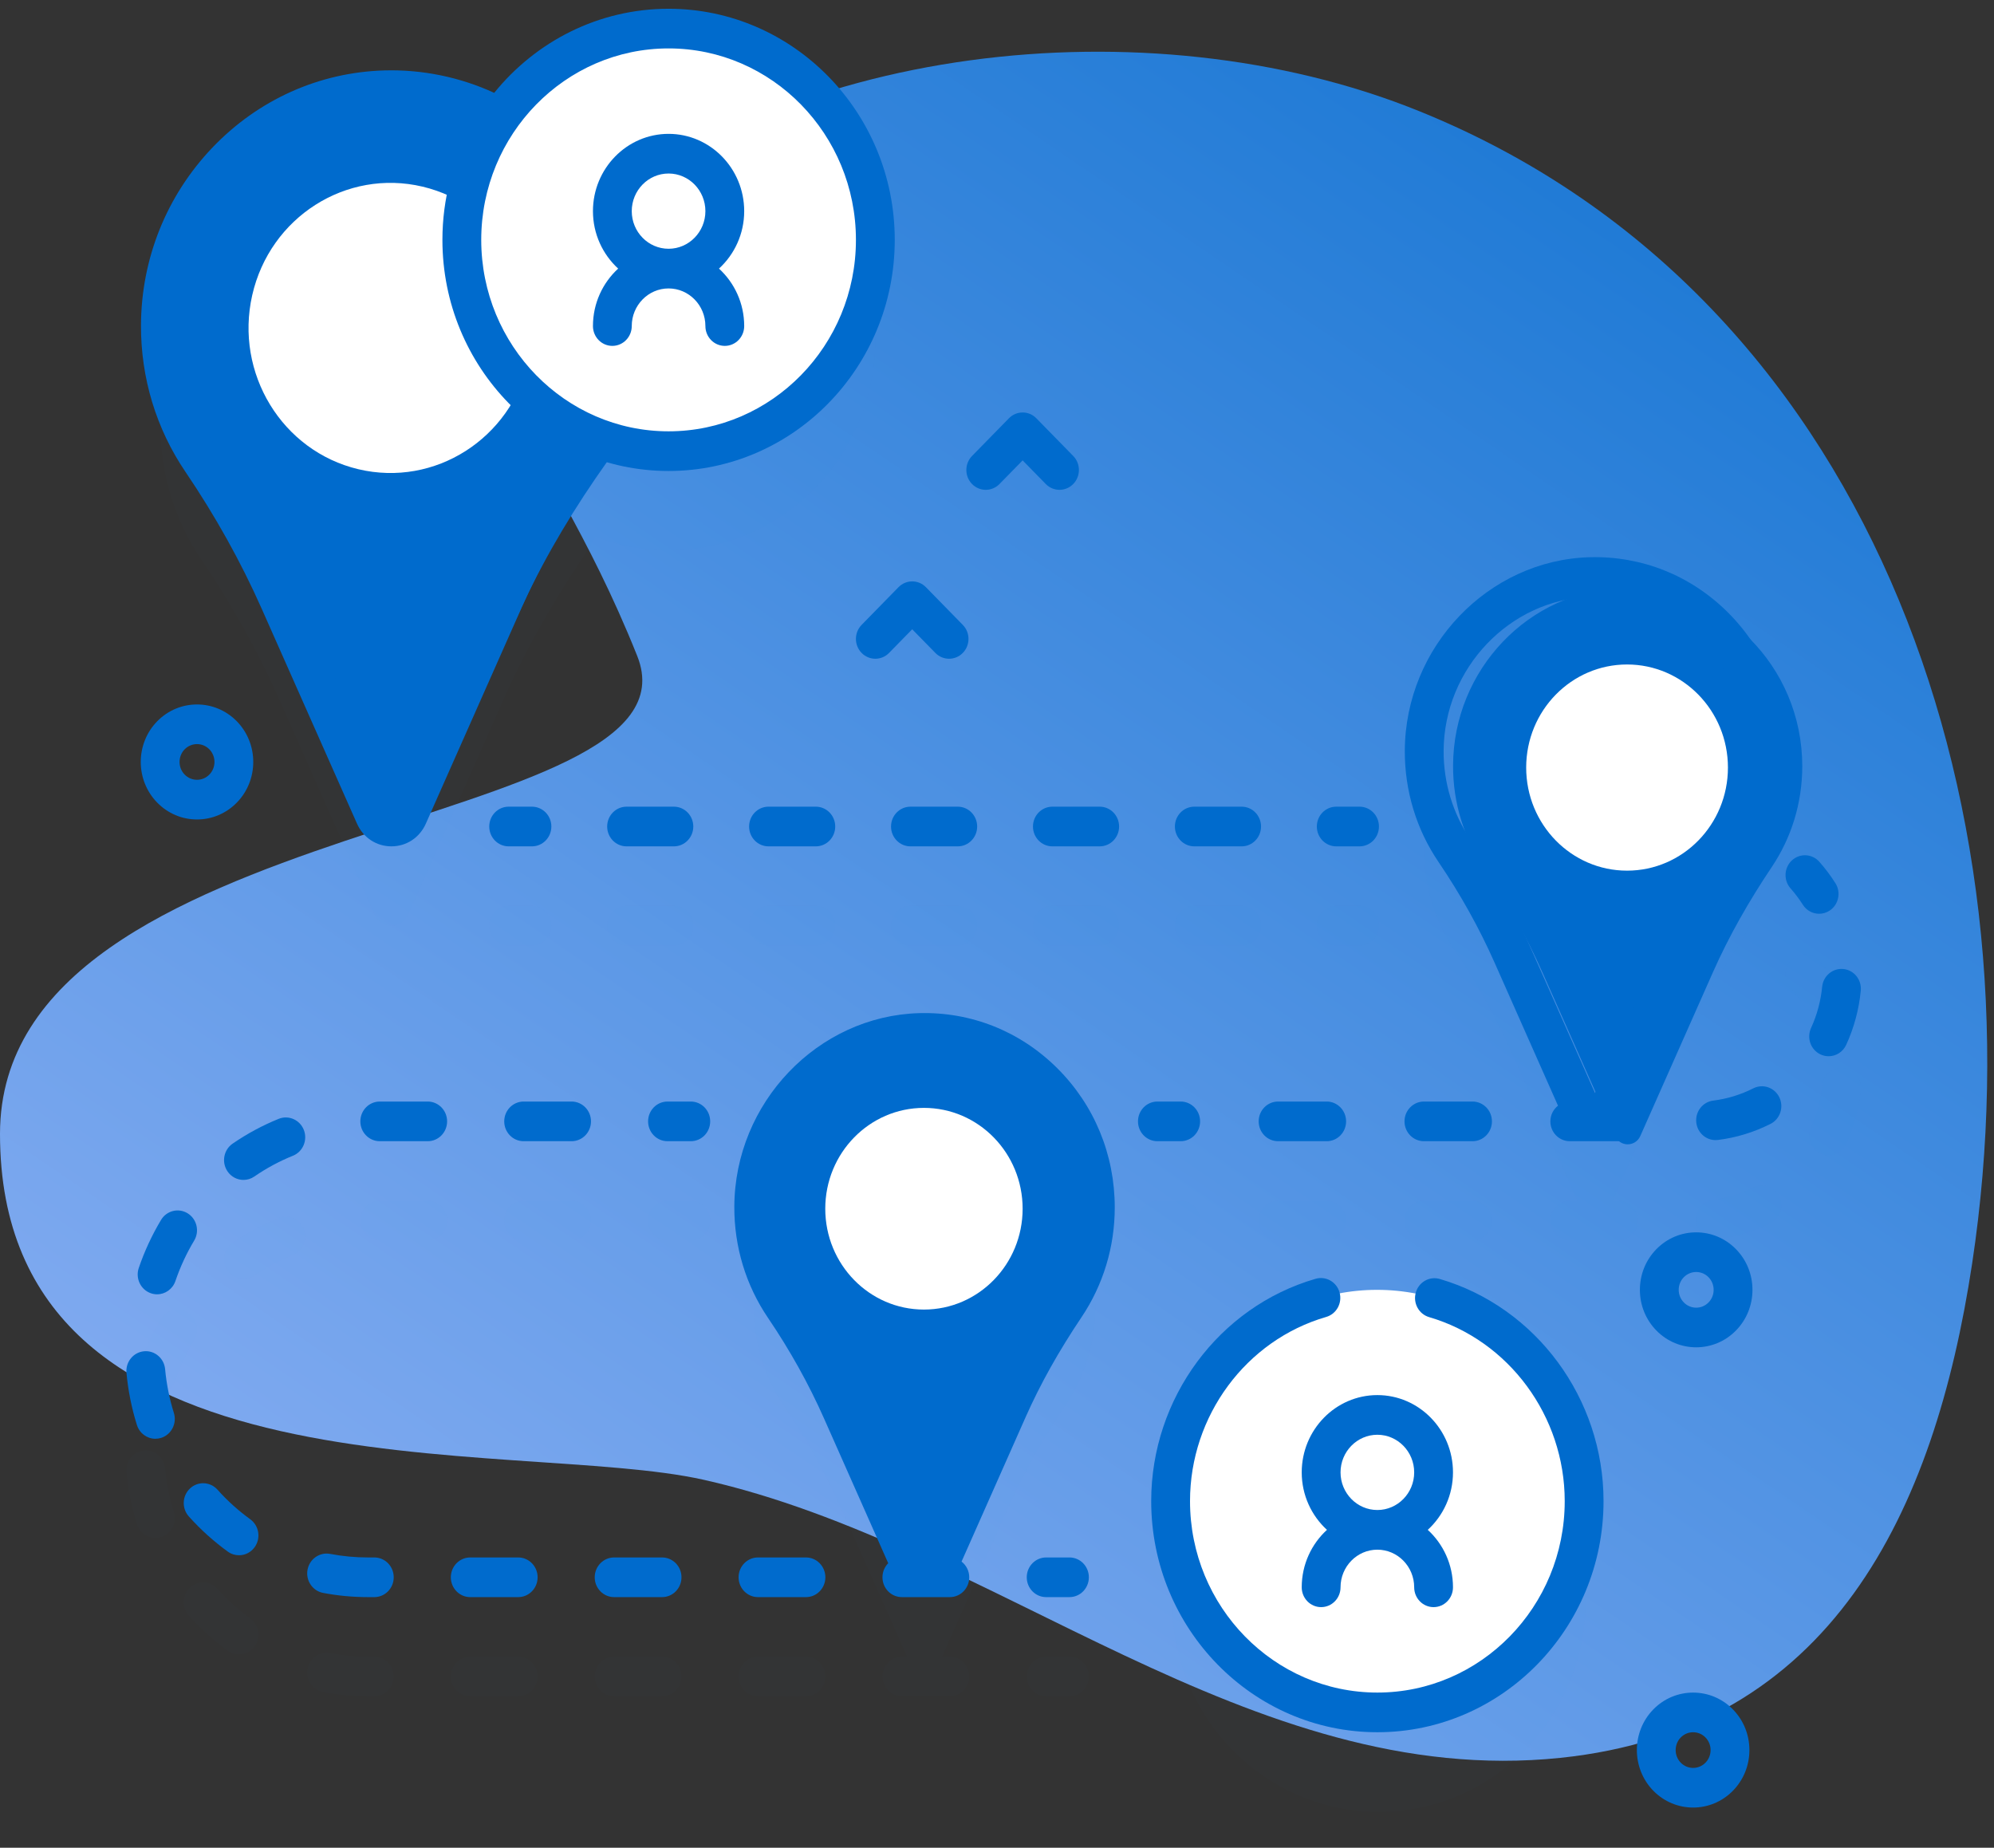 <svg width="150" height="139" viewBox="0 0 150 139" fill="none" xmlns="http://www.w3.org/2000/svg">
<rect x="0" y="0" width="150" height="139" fill="#333333" stroke="none"/>
<path d="M106.52 8.265C86.345 0.199 58.407 3.263 42.968 17.667C32.066 27.837 40.504 30.736 47.936 49.346C53.315 62.815 0 60.961 0 85.299C0 113.435 38.614 108.102 52.944 111.322C74.853 116.247 93.966 134.668 117.375 132.239C137.753 130.125 145.522 113.783 148.356 95.049C153.636 60.147 140.669 21.919 106.52 8.265Z" fill="url(#paint0_linear)"/>
<g opacity="0.1">
<path opacity="0.1" d="M69.186 85.166C62.281 85.361 56.728 91.179 56.7 98.237C56.69 101.033 57.534 103.626 58.981 105.76C60.65 108.221 62.11 110.824 63.32 113.551L68.229 124.622H67.845C67.039 124.622 66.385 125.29 66.385 126.114C66.385 126.938 67.039 127.606 67.845 127.606H71.453C72.259 127.606 72.913 126.938 72.913 126.114C72.913 125.29 72.259 124.622 71.453 124.622H70.87L75.82 113.46C77.024 110.744 78.501 108.168 80.152 105.709C81.569 103.599 82.399 101.044 82.399 98.291C82.398 90.916 76.448 84.961 69.186 85.166Z" fill="#006BCD"/>
<path opacity="0.1" d="M130.59 71.412C132.007 69.301 132.836 66.747 132.836 63.994C132.836 56.619 126.886 50.664 119.624 50.869C112.719 51.064 107.167 56.882 107.139 63.94C107.128 66.736 107.972 69.329 109.419 71.463C111.088 73.924 112.548 76.527 113.758 79.254L118.667 90.325H118.088C117.282 90.325 116.628 90.993 116.628 91.817C116.628 92.641 117.282 93.309 118.088 93.309H121.745C122.551 93.309 123.205 92.641 123.205 91.817C123.205 90.993 122.551 90.325 121.745 90.325H121.308L126.258 79.163C127.462 76.447 128.939 73.871 130.59 71.412Z" fill="#006BCD"/>
<path opacity="0.1" d="M21.018 52.642L28.185 68.805C28.676 69.912 30.213 69.912 30.704 68.805L37.925 52.52C39.554 48.846 41.553 45.361 43.786 42.035C44.145 41.5 44.477 40.943 44.779 40.366C46.493 41.031 48.351 41.398 50.294 41.398C58.884 41.398 65.847 34.282 65.847 25.504C65.847 16.726 58.884 9.61 50.294 9.61C45.053 9.61 40.421 12.261 37.603 16.321C35.035 14.923 32.085 14.161 28.952 14.249C19.613 14.513 12.103 22.382 12.065 31.929C12.05 35.711 13.192 39.218 15.149 42.104C17.408 45.433 19.383 48.953 21.018 52.642Z" fill="#006BCD"/>
<path opacity="0.1" d="M106.176 136.105C114.663 134.718 120.443 126.563 119.086 117.89C117.728 109.218 109.748 103.311 101.261 104.698C92.775 106.085 86.995 114.24 88.352 122.913C89.709 131.586 97.689 137.492 106.176 136.105Z" fill="#006BCD"/>
<path opacity="0.1" d="M51.966 90.325H50.214C49.408 90.325 48.754 90.993 48.754 91.817C48.754 92.641 49.408 93.309 50.214 93.309H51.966C52.772 93.309 53.426 92.641 53.426 91.817C53.426 90.993 52.772 90.325 51.966 90.325Z" fill="#006BCD"/>
<path opacity="0.1" d="M20.963 91.627C19.75 92.118 18.584 92.745 17.5 93.492C16.831 93.952 16.653 94.879 17.104 95.563C17.386 95.99 17.847 96.221 18.316 96.221C18.596 96.221 18.88 96.139 19.13 95.967C20.041 95.34 21.02 94.813 22.038 94.402C22.787 94.098 23.154 93.231 22.858 92.466C22.561 91.7 21.712 91.325 20.963 91.627Z" fill="#006BCD"/>
<path opacity="0.1" d="M49.806 124.622H46.198C45.392 124.622 44.738 125.29 44.738 126.115C44.738 126.939 45.392 127.607 46.198 127.607H49.806C50.612 127.607 51.266 126.939 51.266 126.115C51.266 125.291 50.612 124.622 49.806 124.622Z" fill="#006BCD"/>
<path opacity="0.1" d="M28.159 124.622H27.674C27.672 124.622 27.671 124.622 27.669 124.622C26.718 124.622 25.765 124.533 24.838 124.355C24.046 124.204 23.283 124.737 23.135 125.547C22.987 126.358 23.509 127.137 24.302 127.289C25.405 127.5 26.538 127.607 27.669 127.607H27.674H28.16C28.966 127.607 29.619 126.939 29.619 126.114C29.619 125.291 28.965 124.622 28.159 124.622Z" fill="#006BCD"/>
<path opacity="0.1" d="M32.175 90.325H28.567C27.761 90.325 27.107 90.993 27.107 91.817C27.107 92.641 27.761 93.309 28.567 93.309H32.175C32.981 93.309 33.635 92.641 33.635 91.817C33.635 90.993 32.981 90.325 32.175 90.325Z" fill="#006BCD"/>
<path opacity="0.1" d="M38.982 124.622H35.375C34.569 124.622 33.915 125.29 33.915 126.115C33.915 126.939 34.569 127.607 35.375 127.607H38.982C39.788 127.607 40.442 126.939 40.442 126.115C40.442 125.291 39.789 124.622 38.982 124.622Z" fill="#006BCD"/>
<path opacity="0.1" d="M42.999 90.325H39.391C38.584 90.325 37.931 90.993 37.931 91.817C37.931 92.641 38.584 93.309 39.391 93.309H42.999C43.805 93.309 44.459 92.641 44.459 91.817C44.459 90.993 43.805 90.325 42.999 90.325Z" fill="#006BCD"/>
<path opacity="0.1" d="M12.422 110.457C12.346 109.637 11.633 109.031 10.831 109.112C10.028 109.19 9.439 109.917 9.515 110.738C9.638 112.069 9.902 113.388 10.299 114.657C10.498 115.291 11.072 115.695 11.69 115.695C11.837 115.695 11.987 115.672 12.135 115.624C12.903 115.372 13.326 114.533 13.08 113.748C12.746 112.682 12.525 111.575 12.422 110.457Z" fill="#006BCD"/>
<path opacity="0.1" d="M18.825 121.748C17.93 121.1 17.101 120.352 16.36 119.523C15.817 118.916 14.893 118.873 14.298 119.428C13.702 119.984 13.661 120.928 14.205 121.536C15.085 122.522 16.072 123.412 17.136 124.183C17.392 124.368 17.687 124.458 17.979 124.458C18.436 124.458 18.887 124.239 19.171 123.829C19.638 123.156 19.482 122.224 18.825 121.748Z" fill="#006BCD"/>
<path opacity="0.1" d="M14.124 98.738C13.437 98.307 12.537 98.527 12.116 99.23C11.432 100.369 10.868 101.585 10.44 102.845C10.175 103.623 10.578 104.474 11.34 104.744C11.498 104.8 11.66 104.827 11.819 104.827C12.423 104.827 12.989 104.44 13.198 103.824C13.557 102.767 14.031 101.747 14.605 100.79C15.026 100.088 14.811 99.169 14.124 98.738Z" fill="#006BCD"/>
<path opacity="0.1" d="M60.629 124.622H57.022C56.215 124.622 55.562 125.29 55.562 126.115C55.562 126.939 56.215 127.607 57.022 127.607H60.629C61.435 127.607 62.089 126.939 62.089 126.115C62.089 125.291 61.435 124.622 60.629 124.622Z" fill="#006BCD"/>
<path opacity="0.1" d="M80.451 124.622H78.699C77.892 124.622 77.239 125.29 77.239 126.115C77.239 126.939 77.892 127.607 78.699 127.607H80.451C81.257 127.607 81.91 126.939 81.91 126.115C81.91 125.291 81.257 124.622 80.451 124.622Z" fill="#006BCD"/>
<path opacity="0.1" d="M137.638 75.96C138.315 75.512 138.508 74.588 138.07 73.897C137.711 73.33 137.304 72.79 136.862 72.289C136.321 71.678 135.398 71.631 134.8 72.183C134.202 72.736 134.155 73.68 134.696 74.29C135.034 74.672 135.345 75.086 135.619 75.518C135.898 75.959 136.367 76.2 136.846 76.2C137.118 76.2 137.393 76.122 137.638 75.96Z" fill="#006BCD"/>
<path opacity="0.1" d="M138.67 80.355C137.867 80.271 137.153 80.872 137.073 81.691C136.968 82.77 136.687 83.813 136.238 84.793C135.896 85.539 136.211 86.427 136.941 86.776C137.141 86.873 137.352 86.918 137.559 86.918C138.108 86.918 138.634 86.6 138.882 86.058C139.472 84.772 139.841 83.403 139.979 81.988C140.058 81.168 139.473 80.437 138.67 80.355Z" fill="#006BCD"/>
<path opacity="0.1" d="M96.144 93.309H99.801C100.607 93.309 101.261 92.641 101.261 91.817C101.261 90.993 100.607 90.325 99.801 90.325H96.144C95.337 90.325 94.684 90.993 94.684 91.817C94.684 92.641 95.337 93.309 96.144 93.309Z" fill="#006BCD"/>
<path opacity="0.1" d="M107.116 93.309H110.773C111.579 93.309 112.233 92.641 112.233 91.817C112.233 90.993 111.579 90.325 110.773 90.325H107.116C106.31 90.325 105.656 90.993 105.656 91.817C105.656 92.641 106.309 93.309 107.116 93.309Z" fill="#006BCD"/>
<path opacity="0.1" d="M131.893 89.332C130.945 89.812 129.931 90.122 128.879 90.254C128.079 90.353 127.509 91.097 127.607 91.915C127.697 92.672 128.327 93.227 129.054 93.227C129.113 93.227 129.172 93.223 129.233 93.215C130.614 93.043 131.945 92.636 133.191 92.005C133.913 91.639 134.208 90.743 133.85 90.005C133.492 89.268 132.616 88.966 131.893 89.332Z" fill="#006BCD"/>
<path opacity="0.1" d="M90.278 91.817C90.278 90.993 89.624 90.325 88.818 90.325H87.066C86.26 90.325 85.606 90.993 85.606 91.817C85.606 92.641 86.26 93.309 87.066 93.309H88.818C89.624 93.309 90.278 92.641 90.278 91.817Z" fill="#006BCD"/>
<path opacity="0.1" d="M38.264 68.143C37.458 68.143 36.804 68.811 36.804 69.635C36.804 70.46 37.458 71.128 38.264 71.128H40.016C40.822 71.128 41.476 70.46 41.476 69.635C41.476 68.811 40.822 68.143 40.016 68.143H38.264Z" fill="#006BCD"/>
<path opacity="0.1" d="M57.812 68.143C57.006 68.143 56.352 68.811 56.352 69.635C56.352 70.46 57.006 71.128 57.812 71.128H61.371C62.177 71.128 62.831 70.46 62.831 69.635C62.831 68.811 62.177 68.143 61.371 68.143H57.812Z" fill="#006BCD"/>
<path opacity="0.1" d="M47.135 68.143C46.328 68.143 45.675 68.811 45.675 69.635C45.675 70.46 46.328 71.128 47.135 71.128H50.693C51.5 71.128 52.153 70.46 52.153 69.635C52.153 68.811 51.5 68.143 50.693 68.143H47.135Z" fill="#006BCD"/>
<path opacity="0.1" d="M82.725 68.143H79.166C78.36 68.143 77.706 68.811 77.706 69.635C77.706 70.46 78.36 71.128 79.166 71.128H82.725C83.531 71.128 84.185 70.46 84.185 69.635C84.185 68.811 83.531 68.143 82.725 68.143Z" fill="#006BCD"/>
<path opacity="0.1" d="M89.843 71.128H93.402C94.208 71.128 94.862 70.46 94.862 69.635C94.862 68.811 94.208 68.143 93.402 68.143H89.843C89.037 68.143 88.383 68.811 88.383 69.635C88.383 70.46 89.037 71.128 89.843 71.128Z" fill="#006BCD"/>
<path opacity="0.1" d="M68.489 71.128H72.048C72.854 71.128 73.508 70.46 73.508 69.635C73.508 68.811 72.854 68.143 72.048 68.143H68.489C67.683 68.143 67.029 68.811 67.029 69.635C67.029 70.46 67.683 71.128 68.489 71.128Z" fill="#006BCD"/>
<path opacity="0.1" d="M100.521 71.128H102.273C103.079 71.128 103.733 70.46 103.733 69.635C103.733 68.811 103.079 68.143 102.273 68.143H100.521C99.715 68.143 99.061 68.811 99.061 69.635C99.061 70.46 99.715 71.128 100.521 71.128Z" fill="#006BCD"/>
</g>
<path d="M48.912 24.606C48.912 14.524 40.305 6.384 29.799 6.664C19.811 6.93 11.779 14.883 11.738 24.532C11.723 28.354 12.944 31.898 15.037 34.816C17.452 38.18 19.564 41.737 21.314 45.466L28.979 61.801C29.503 62.919 31.148 62.919 31.672 61.801L39.395 45.342C41.138 41.629 43.275 38.108 45.663 34.746C47.712 31.861 48.912 28.369 48.912 24.606Z" fill="#006BCD"/>
<path d="M39.776 27.136C41.109 21.266 37.533 15.403 31.789 14.041C26.044 12.679 20.307 16.334 18.974 22.204C17.642 28.074 21.218 33.937 26.962 35.299C32.706 36.661 38.443 33.006 39.776 27.136Z" fill="white"/>
<path d="M82.398 90.832C82.398 83.457 76.448 77.502 69.185 77.707C62.281 77.902 56.728 83.719 56.7 90.778C56.689 93.573 57.534 96.167 58.981 98.301C60.65 100.762 62.11 103.364 63.319 106.092L68.618 118.041C68.981 118.859 70.118 118.859 70.48 118.041L75.82 106.001C77.024 103.285 78.501 100.709 80.152 98.249C81.569 96.139 82.398 93.585 82.398 90.832Z" fill="#006BCD"/>
<path d="M69.504 98.515C73.604 98.515 76.928 95.119 76.928 90.929C76.928 86.739 73.604 83.343 69.504 83.343C65.404 83.343 62.081 86.739 62.081 90.929C62.081 95.119 65.404 98.515 69.504 98.515Z" fill="white"/>
<path d="M135.577 57.643C135.577 50.104 129.494 44.016 122.071 44.226C115.013 44.425 109.337 50.372 109.308 57.588C109.297 60.445 110.16 63.096 111.639 65.278C113.345 67.793 114.838 70.454 116.074 73.242L121.491 85.457C121.862 86.293 123.024 86.293 123.394 85.457L128.852 73.149C130.083 70.372 131.594 67.739 133.281 65.225C134.729 63.068 135.577 60.457 135.577 57.643Z" fill="#006BCD"/>
<path d="M122.397 65.497C126.588 65.497 129.985 62.025 129.985 57.742C129.985 53.459 126.588 49.987 122.397 49.987C118.206 49.987 114.808 53.459 114.808 57.742C114.808 62.025 118.206 65.497 122.397 65.497Z" fill="white"/>
<path d="M51.965 85.85H50.213C49.407 85.85 48.753 85.182 48.753 84.358C48.753 83.534 49.407 82.866 50.213 82.866H51.965C52.771 82.866 53.425 83.534 53.425 84.358C53.425 85.182 52.772 85.85 51.965 85.85Z" fill="#006BCD"/>
<path d="M79.525 80.35C76.732 77.574 73.045 76.107 69.145 76.216C61.509 76.431 55.271 82.961 55.24 90.772C55.228 93.785 56.106 96.683 57.781 99.151C59.425 101.575 60.841 104.118 61.989 106.708L66.817 117.596C66.55 117.866 66.384 118.24 66.384 118.655C66.384 119.479 67.038 120.147 67.844 120.147H71.452C72.258 120.147 72.912 119.479 72.912 118.655C72.912 118.172 72.683 117.746 72.334 117.474L77.148 106.617C78.253 104.126 79.629 101.666 81.355 99.094C82.992 96.655 83.858 93.799 83.858 90.832C83.858 86.85 82.319 83.127 79.525 80.35ZM78.948 97.406C77.123 100.124 75.665 102.734 74.489 105.385L69.549 116.527L64.648 105.476C63.428 102.723 61.924 100.023 60.18 97.451C58.849 95.488 58.15 93.182 58.16 90.784C58.184 84.567 63.148 79.37 69.225 79.198C69.334 79.195 69.442 79.193 69.551 79.193C72.536 79.193 75.344 80.356 77.489 82.488C79.713 84.699 80.938 87.662 80.938 90.832C80.938 93.193 80.25 95.467 78.948 97.406Z" fill="#006BCD"/>
<path d="M28.159 117.163H27.674C26.72 117.163 25.766 117.073 24.838 116.896C24.045 116.746 23.283 117.278 23.134 118.088C22.986 118.898 23.509 119.678 24.301 119.829C25.406 120.041 26.541 120.147 27.673 120.147H28.158C28.965 120.147 29.618 119.48 29.618 118.655C29.619 117.831 28.965 117.163 28.159 117.163Z" fill="#006BCD"/>
<path d="M20.963 84.168C19.75 84.659 18.585 85.286 17.499 86.033C16.83 86.493 16.654 87.42 17.104 88.103C17.386 88.531 17.847 88.762 18.316 88.762C18.597 88.762 18.88 88.68 19.13 88.508C20.041 87.88 21.019 87.354 22.038 86.942C22.787 86.639 23.154 85.772 22.858 85.006C22.561 84.24 21.712 83.865 20.963 84.168Z" fill="#006BCD"/>
<path d="M18.824 114.289C17.93 113.641 17.1 112.893 16.36 112.064C15.816 111.457 14.893 111.414 14.297 111.969C13.702 112.525 13.661 113.469 14.204 114.077C15.085 115.062 16.072 115.952 17.136 116.723C17.392 116.909 17.687 116.998 17.979 116.998C18.436 116.998 18.887 116.78 19.171 116.369C19.637 115.697 19.482 114.766 18.824 114.289Z" fill="#006BCD"/>
<path d="M12.421 102.998C12.345 102.177 11.632 101.573 10.83 101.653C10.027 101.73 9.438 102.458 9.514 103.278C9.637 104.609 9.901 105.928 10.299 107.198C10.497 107.831 11.071 108.235 11.689 108.235C11.836 108.235 11.986 108.212 12.134 108.164C12.902 107.913 13.325 107.073 13.079 106.288C12.746 105.223 12.524 104.116 12.421 102.998Z" fill="#006BCD"/>
<path d="M14.124 91.279C13.436 90.848 12.537 91.068 12.116 91.77C11.432 92.909 10.868 94.126 10.439 95.385C10.175 96.163 10.578 97.014 11.339 97.284C11.498 97.341 11.659 97.367 11.818 97.367C12.423 97.367 12.988 96.981 13.197 96.365C13.557 95.308 14.03 94.287 14.604 93.331C15.026 92.629 14.811 91.71 14.124 91.279Z" fill="#006BCD"/>
<path d="M42.998 82.866H39.391C38.584 82.866 37.931 83.534 37.931 84.358C37.931 85.182 38.584 85.85 39.391 85.85H42.998C43.804 85.85 44.458 85.182 44.458 84.358C44.458 83.534 43.804 82.866 42.998 82.866Z" fill="#006BCD"/>
<path d="M49.805 117.163H46.198C45.392 117.163 44.738 117.831 44.738 118.655C44.738 119.48 45.392 120.147 46.198 120.147H49.805C50.611 120.147 51.265 119.48 51.265 118.655C51.265 117.831 50.611 117.163 49.805 117.163Z" fill="#006BCD"/>
<path d="M60.629 117.163H57.021C56.215 117.163 55.561 117.831 55.561 118.655C55.561 119.48 56.215 120.147 57.021 120.147H60.629C61.435 120.147 62.089 119.48 62.089 118.655C62.089 117.831 61.435 117.163 60.629 117.163Z" fill="#006BCD"/>
<path d="M32.175 82.866H28.567C27.761 82.866 27.107 83.534 27.107 84.358C27.107 85.182 27.761 85.85 28.567 85.85H32.175C32.981 85.85 33.634 85.182 33.634 84.358C33.634 83.534 32.981 82.866 32.175 82.866Z" fill="#006BCD"/>
<path d="M38.982 117.163H35.374C34.568 117.163 33.914 117.831 33.914 118.655C33.914 119.48 34.568 120.147 35.374 120.147H38.982C39.788 120.147 40.442 119.48 40.442 118.655C40.442 117.831 39.788 117.163 38.982 117.163Z" fill="#006BCD"/>
<path d="M80.45 120.147H78.698C77.892 120.147 77.238 119.48 77.238 118.655C77.238 117.831 77.892 117.163 78.698 117.163H80.45C81.256 117.163 81.91 117.831 81.91 118.655C81.91 119.48 81.256 120.147 80.45 120.147Z" fill="#006BCD"/>
<path d="M136.846 68.74C136.367 68.74 135.898 68.5 135.619 68.059C135.344 67.626 135.033 67.213 134.696 66.831C134.155 66.22 134.201 65.276 134.799 64.724C135.397 64.172 136.32 64.219 136.861 64.83C137.304 65.33 137.71 65.871 138.069 66.438C138.508 67.129 138.314 68.053 137.637 68.501C137.392 68.663 137.117 68.74 136.846 68.74Z" fill="#006BCD"/>
<path d="M119.583 41.918C111.947 42.134 105.709 48.664 105.678 56.475C105.666 59.488 106.545 62.386 108.219 64.853C109.864 67.278 111.28 69.821 112.428 72.41L117.202 83.178C116.855 83.451 116.628 83.875 116.628 84.358C116.628 85.182 117.281 85.849 118.087 85.849H121.745C122.551 85.849 123.205 85.182 123.205 84.358C123.205 83.925 123.021 83.538 122.733 83.266L127.587 72.32C128.692 69.828 130.068 67.367 131.794 64.797C133.431 62.358 134.296 59.502 134.296 56.535C134.296 52.553 132.757 48.83 129.964 46.053C127.171 43.277 123.488 41.814 119.583 41.918ZM129.386 63.108C127.562 65.825 126.104 68.435 124.927 71.088L119.987 82.229L115.087 71.179C113.867 68.426 112.363 65.727 110.619 63.154C109.288 61.191 108.589 58.885 108.598 56.487C108.623 50.27 113.587 45.072 119.664 44.901C119.772 44.898 119.881 44.896 119.989 44.896C122.974 44.896 125.783 46.059 127.928 48.191C130.151 50.402 131.376 53.365 131.376 56.535C131.376 58.896 130.688 61.169 129.386 63.108Z" fill="#006BCD"/>
<path d="M99.801 82.866H96.144C95.337 82.866 94.684 83.534 94.684 84.358C94.684 85.182 95.337 85.85 96.144 85.85H99.801C100.607 85.85 101.261 85.182 101.261 84.358C101.261 83.534 100.607 82.866 99.801 82.866Z" fill="#006BCD"/>
<path d="M110.772 82.866H107.115C106.309 82.866 105.655 83.534 105.655 84.358C105.655 85.182 106.309 85.85 107.115 85.85H110.772C111.579 85.85 112.232 85.182 112.232 84.358C112.232 83.534 111.579 82.866 110.772 82.866Z" fill="#006BCD"/>
<path d="M138.67 72.896C137.871 72.817 137.153 73.412 137.073 74.232C136.967 75.311 136.687 76.354 136.238 77.333C135.896 78.08 136.21 78.968 136.941 79.317C137.141 79.413 137.351 79.458 137.559 79.458C138.108 79.458 138.634 79.141 138.882 78.599C139.471 77.313 139.84 75.944 139.978 74.528C140.058 73.708 139.473 72.978 138.67 72.896Z" fill="#006BCD"/>
<path d="M131.893 81.873C130.945 82.353 129.931 82.663 128.879 82.795C128.078 82.895 127.509 83.638 127.606 84.456C127.697 85.213 128.326 85.767 129.054 85.767C129.113 85.767 129.173 85.764 129.233 85.756C130.614 85.584 131.946 85.176 133.191 84.545C133.913 84.179 134.208 83.284 133.85 82.546C133.491 81.808 132.616 81.507 131.893 81.873Z" fill="#006BCD"/>
<path d="M88.817 85.85H87.066C86.26 85.85 85.606 85.182 85.606 84.358C85.606 83.534 86.26 82.866 87.066 82.866H88.817C89.624 82.866 90.278 83.534 90.278 84.358C90.278 85.182 89.624 85.85 88.817 85.85Z" fill="#006BCD"/>
<path d="M40.016 63.669H38.264C37.458 63.669 36.804 63.001 36.804 62.176C36.804 61.352 37.458 60.684 38.264 60.684H40.016C40.822 60.684 41.476 61.352 41.476 62.176C41.476 63.001 40.822 63.669 40.016 63.669Z" fill="#006BCD"/>
<path d="M93.402 63.669H89.843C89.037 63.669 88.383 63.001 88.383 62.176C88.383 61.352 89.037 60.684 89.843 60.684H93.402C94.208 60.684 94.862 61.352 94.862 62.176C94.862 63.001 94.208 63.669 93.402 63.669ZM82.725 63.669H79.166C78.359 63.669 77.706 63.001 77.706 62.176C77.706 61.352 78.359 60.684 79.166 60.684H82.725C83.531 60.684 84.185 61.352 84.185 62.176C84.185 63.001 83.531 63.669 82.725 63.669ZM72.048 63.669H68.489C67.683 63.669 67.029 63.001 67.029 62.176C67.029 61.352 67.683 60.684 68.489 60.684H72.048C72.854 60.684 73.508 61.352 73.508 62.176C73.508 63.001 72.854 63.669 72.048 63.669ZM61.37 63.669H57.812C57.005 63.669 56.352 63.001 56.352 62.176C56.352 61.352 57.005 60.684 57.812 60.684H61.37C62.177 60.684 62.83 61.352 62.83 62.176C62.83 63.001 62.177 63.669 61.37 63.669ZM50.693 63.669H47.135C46.328 63.669 45.675 63.001 45.675 62.176C45.675 61.352 46.328 60.684 47.135 60.684H50.693C51.499 60.684 52.153 61.352 52.153 62.176C52.153 63.001 51.499 63.669 50.693 63.669Z" fill="#006BCD"/>
<path d="M102.272 63.669H100.52C99.714 63.669 99.06 63.001 99.06 62.176C99.06 61.352 99.714 60.684 100.52 60.684H102.272C103.078 60.684 103.732 61.352 103.732 62.176C103.732 63.001 103.078 63.669 102.272 63.669Z" fill="#006BCD"/>
<path d="M50.294 33.939C58.884 33.939 65.848 26.823 65.848 18.045C65.848 9.267 58.884 2.151 50.294 2.151C41.704 2.151 34.741 9.267 34.741 18.045C34.741 26.823 41.704 33.939 50.294 33.939Z" fill="white"/>
<path d="M54.086 20.206C55.247 19.141 55.983 17.6 55.983 15.884C55.983 12.678 53.431 10.07 50.294 10.07C47.157 10.07 44.605 12.678 44.605 15.884C44.605 17.6 45.341 19.141 46.502 20.206C45.341 21.271 44.605 22.812 44.605 24.528C44.605 25.352 45.258 26.02 46.064 26.02C46.87 26.02 47.524 25.352 47.524 24.528C47.524 22.968 48.767 21.698 50.294 21.698C51.821 21.698 53.064 22.967 53.064 24.528C53.064 25.352 53.718 26.02 54.524 26.02C55.33 26.02 55.983 25.352 55.983 24.528C55.983 22.812 55.247 21.271 54.086 20.206ZM47.524 15.884C47.524 14.323 48.767 13.053 50.294 13.053C51.821 13.053 53.064 14.323 53.064 15.884C53.064 17.445 51.821 18.714 50.294 18.714C48.767 18.714 47.524 17.445 47.524 15.884Z" fill="#006BCD"/>
<path d="M50.294 0.659C45.02 0.659 40.3 3.124 37.177 6.985C34.599 5.8 31.765 5.218 28.912 5.298C24.015 5.437 19.421 7.499 15.976 11.106C12.533 14.712 10.625 19.456 10.606 24.464C10.59 28.431 11.747 32.245 13.95 35.495C16.192 38.801 18.123 42.268 19.689 45.799L26.856 61.962C27.322 63.014 28.314 63.668 29.445 63.668C30.575 63.668 31.567 63.014 32.034 61.962L39.255 45.676C39.952 44.104 40.764 42.479 41.668 40.845C42.065 40.128 41.818 39.217 41.116 38.812C40.414 38.407 39.523 38.659 39.127 39.376C38.18 41.087 37.328 42.792 36.596 44.445L29.444 60.572L22.348 44.568C20.71 40.873 18.692 37.249 16.35 33.795C14.489 31.051 13.512 27.828 13.526 24.476C13.56 15.786 20.499 8.521 28.993 8.281C31.227 8.217 33.444 8.64 35.488 9.497C34.086 12.024 33.281 14.939 33.281 18.045C33.281 27.632 40.913 35.431 50.295 35.431C59.676 35.431 67.308 27.632 67.308 18.045C67.308 8.458 59.675 0.659 50.294 0.659ZM50.294 32.447C42.523 32.447 36.201 25.986 36.201 18.045C36.201 10.103 42.523 3.642 50.294 3.642C58.066 3.642 64.388 10.103 64.388 18.045C64.388 25.986 58.066 32.447 50.294 32.447Z" fill="#006BCD"/>
<path d="M114.586 124.16C120.659 117.954 120.659 107.892 114.586 101.686C108.513 95.48 98.666 95.48 92.593 101.686C86.52 107.892 86.52 117.954 92.593 124.16C98.666 130.366 108.513 130.366 114.586 124.16Z" fill="white"/>
<path d="M107.405 115.086C108.566 114.021 109.302 112.48 109.302 110.763C109.302 107.557 106.75 104.949 103.613 104.949C100.476 104.949 97.923 107.557 97.923 110.763C97.923 112.48 98.659 114.021 99.821 115.086C98.659 116.151 97.923 117.691 97.923 119.408C97.923 120.232 98.577 120.9 99.383 120.9C100.189 120.9 100.843 120.232 100.843 119.408C100.843 117.848 102.086 116.578 103.613 116.578C105.14 116.578 106.383 117.847 106.383 119.408C106.383 120.232 107.036 120.9 107.842 120.9C108.649 120.9 109.302 120.232 109.302 119.408C109.302 117.691 108.566 116.151 107.405 115.086ZM100.843 110.763C100.843 109.203 102.086 107.933 103.613 107.933C105.14 107.933 106.383 109.203 106.383 110.763C106.383 112.324 105.14 113.594 103.613 113.594C102.086 113.594 100.843 112.324 100.843 110.763Z" fill="#006BCD"/>
<path d="M103.613 130.311C94.232 130.311 86.6 122.511 86.6 112.925C86.6 105.186 91.686 98.309 98.968 96.2C99.743 95.975 100.55 96.436 100.77 97.228C100.99 98.021 100.54 98.846 99.764 99.07C93.732 100.817 89.52 106.514 89.52 112.925C89.52 120.866 95.842 127.327 103.613 127.327C111.384 127.327 117.707 120.866 117.707 112.925C117.707 106.535 113.512 100.843 107.505 99.083C106.729 98.855 106.282 98.029 106.504 97.237C106.726 96.445 107.534 95.987 108.309 96.214C115.562 98.339 120.627 105.21 120.627 112.924C120.627 122.511 112.994 130.311 103.613 130.311Z" fill="#006BCD"/>
<path d="M71.395 49.555C71.021 49.555 70.648 49.41 70.363 49.118L68.621 47.339L66.88 49.118C66.31 49.701 65.386 49.701 64.815 49.118C64.245 48.536 64.245 47.591 64.815 47.009L67.589 44.174C68.159 43.591 69.084 43.591 69.654 44.174L72.427 47.009C72.998 47.591 72.998 48.536 72.427 49.118C72.142 49.409 71.769 49.555 71.395 49.555Z" fill="#006BCD"/>
<path d="M79.702 36.848C79.328 36.848 78.955 36.703 78.669 36.411L76.928 34.632L75.187 36.411C74.616 36.994 73.692 36.994 73.122 36.411C72.552 35.829 72.552 34.884 73.122 34.302L75.896 31.467C76.466 30.884 77.39 30.884 77.96 31.467L80.734 34.302C81.304 34.884 81.304 35.829 80.734 36.411C80.449 36.702 80.075 36.848 79.702 36.848Z" fill="#006BCD"/>
<path d="M14.82 61.646C13.69 61.646 12.626 61.195 11.826 60.378C10.176 58.691 10.176 55.947 11.826 54.26C13.477 52.573 16.163 52.573 17.814 54.26C19.464 55.947 19.464 58.691 17.814 60.378C17.015 61.195 15.951 61.646 14.82 61.646ZM14.82 55.977C14.484 55.977 14.148 56.108 13.891 56.369C13.379 56.893 13.379 57.745 13.891 58.268C14.14 58.522 14.47 58.662 14.82 58.662C15.171 58.662 15.501 58.522 15.749 58.268C16.262 57.745 16.262 56.893 15.749 56.369C15.493 56.108 15.157 55.977 14.82 55.977Z" fill="#006BCD"/>
<path d="M127.366 135.978C126.282 135.978 125.198 135.556 124.372 134.713C122.722 133.026 122.722 130.281 124.372 128.594C126.023 126.907 128.709 126.907 130.36 128.594C131.159 129.411 131.6 130.498 131.6 131.654C131.6 132.809 131.159 133.896 130.36 134.713C129.534 135.556 128.45 135.978 127.366 135.978ZM127.366 130.312C127.03 130.312 126.693 130.442 126.437 130.704C125.925 131.228 125.925 132.079 126.437 132.603C126.949 133.126 127.783 133.126 128.295 132.603C128.543 132.349 128.68 132.012 128.68 131.653C128.68 131.295 128.543 130.958 128.295 130.704V130.704C128.039 130.442 127.703 130.312 127.366 130.312Z" fill="#006BCD"/>
<path d="M127.596 101.355C126.512 101.355 125.428 100.933 124.602 100.09C123.803 99.273 123.362 98.186 123.362 97.031C123.362 95.875 123.803 94.788 124.603 93.971C126.253 92.284 128.939 92.284 130.59 93.972L130.589 93.971C130.59 93.972 130.59 93.972 130.59 93.972C131.389 94.788 131.83 95.875 131.83 97.031C131.83 98.186 131.389 99.273 130.589 100.09C129.764 100.933 128.68 101.355 127.596 101.355ZM127.596 95.689C127.26 95.689 126.923 95.82 126.667 96.081C126.418 96.335 126.282 96.672 126.282 97.031C126.282 97.39 126.419 97.727 126.667 97.98C127.179 98.504 128.013 98.504 128.525 97.981C128.774 97.727 128.91 97.39 128.91 97.031C128.91 96.672 128.773 96.335 128.525 96.082L128.525 96.081C128.269 95.819 127.932 95.689 127.596 95.689Z" fill="#006BCD"/>
<defs>
<linearGradient id="paint0_linear" x1="170.248" y1="-6.962" x2="21.412" y2="211.777" gradientUnits="userSpaceOnUse">
<stop stop-color="#006BCD"/>
<stop offset="1" stop-color="#B7C5FF"/>
</linearGradient>
</defs>
</svg>
